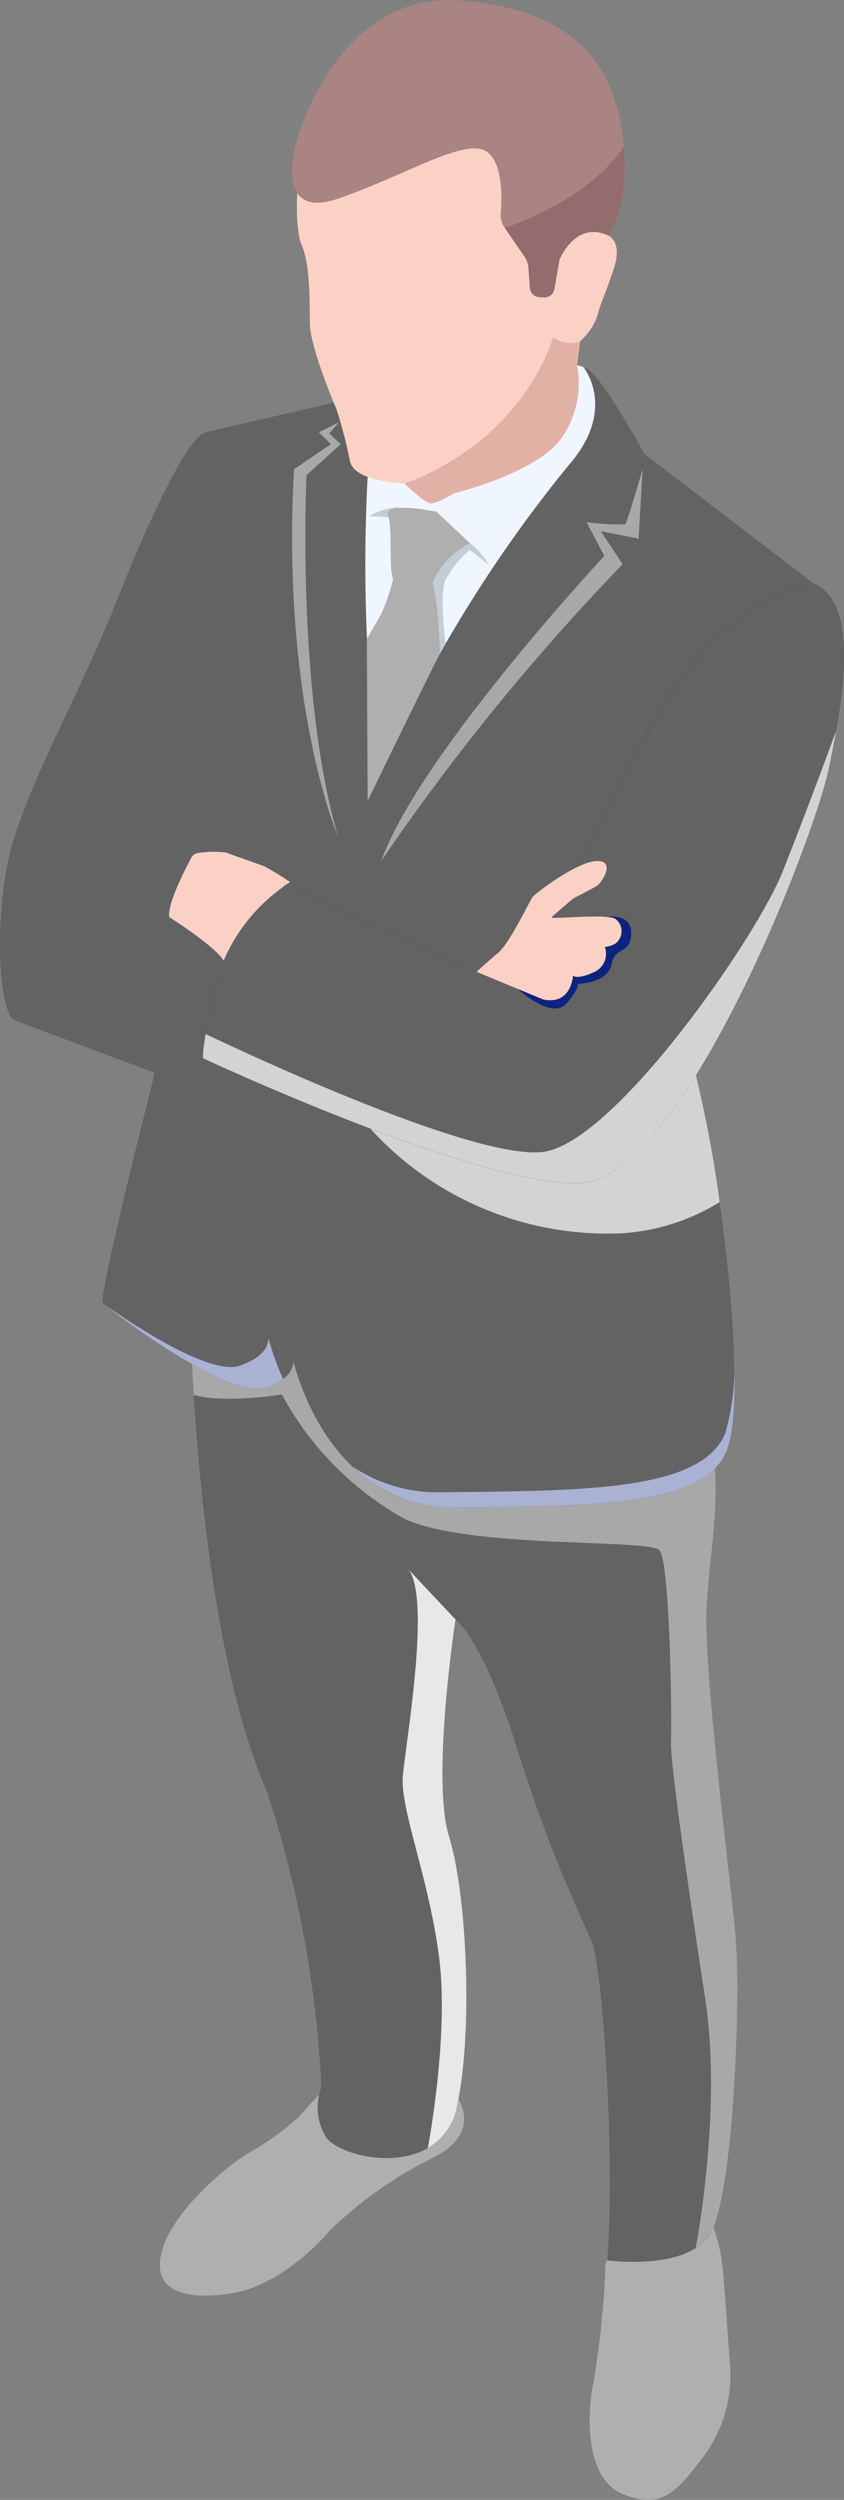 <svg id="Grupo_134732" data-name="Grupo 134732" xmlns="http://www.w3.org/2000/svg" width="67.791" height="200.655" viewBox="0 0 67.791 200.655">
  <rect x="0" y="0" width="67.791" height="200.655" fill="#808080" stroke="none"/>
  <g id="Grupo_134815" data-name="Grupo 134815">
    <path id="Trazado_192114" data-name="Trazado 192114" d="M953.89,195.243s-.839.873-1.709,1.9a23.237,23.237,0,0,1-4.349,3.1c-1.027.638-5.734,4.207-6.718,7.717s2.379,3.979,5.821,3.368,6.657-3.785,7.593-4.931a32.153,32.153,0,0,1,8.417-5.934c4.222-2.188,1.67-5.124,1.67-5.124Z" transform="translate(-928.102 -27.3)" fill="#afafaf"/>
    <path id="Trazado_192115" data-name="Trazado 192115" d="M980.7,204.3a13.107,13.107,0,0,1,.893,3.613c.2,2.032.483,6.438.589,7.727a10.9,10.9,0,0,1-2.122,7.461c-2.268,3.02-3.44,4.212-6.45,3.024s-2.946-6.248-2.413-8.849a72.323,72.323,0,0,0,.973-9.037,1.8,1.8,0,0,1,.173-1Z" transform="translate(-923.554 -25.926)" fill="#afafaf"/>
    <path id="Trazado_192116" data-name="Trazado 192116" d="M943.151,144.676s.637,23.205,6.044,35.521a89.654,89.654,0,0,1,4.385,23.751,4.612,4.612,0,0,0,.373,4.031c1.267,1.806,9.208,3.455,10.519-2.474s.806-17.035-.634-21.665.514-17.391.514-17.391,2.17,1.382,5.015,10.553a119.861,119.861,0,0,0,5.915,15.2c.979,2.534,1.88,18.069,1.259,25.656,0,0,6.429.912,8.292-2.161s2.481-18.973,2.009-24.04-2.59-21.307-2.3-26.332,1.338-9.1.189-14.123-35.074-16.168-35.074-16.168Z" transform="translate(-927.767 -36.436)" fill="#636363"/>
    <path id="Trazado_192117" data-name="Trazado 192117" d="M984.535,164.412c.293-5.024,1.338-9.1.189-14.123-.432-1.887-5.5-4.64-11.649-7.34-10.382-.948-23.551-2.049-24.457-1.911a33.879,33.879,0,0,0-4.745,1.654l-.726,1.076s.039,1.411.179,3.715c2.419.723,7.081-.024,7.081-.024a25.088,25.088,0,0,0,9.732,9.913c5.033,2.5,19.756,1.641,20.6,2.59s1.009,13.653.921,15.269,1.382,11.783,2.757,20.776c1.348,8.847-.7,19.6-.771,19.944a3.657,3.657,0,0,0,1.182-1.164c1.859-3.074,2.481-18.973,2.009-24.04S984.248,169.437,984.535,164.412Z" transform="translate(-927.768 -35.527)" fill="#a8a8a8"/>
    <path id="Trazado_192118" data-name="Trazado 192118" d="M955.448,77.917s-7.527,1.716-10.058,2.31a1.3,1.3,0,0,0-.921.795,30.751,30.751,0,0,0-1.183,16,79.62,79.62,0,0,1,1.16,17.263L940.964,132.4s-4.377,17.257-4,17.729,10.078,7.854,13.109,6.815,2.036-2.755,2.036-2.755,2.454,12.507,13.325,12.387,19.751-.085,21.6-4.479-.506-22.868-2.419-30.176-6.473-21.892-6.473-21.892l15.923-17.622L980.457,82s-3.251-6.041-4.586-6.809-2.035-.115-2.035-.115Z" transform="translate(-928.709 -45.574)" fill="#636363"/>
    <g id="Grupo_134814" data-name="Grupo 134814" transform="translate(8.572 104.833)">
      <path id="Trazado_192119" data-name="Trazado 192119" d="M950.22,143c.01.628-.356,1.562-2.31,2.232-2.11.723-7.282-2.419-10.673-4.785,1.693,1.406,10.02,7.486,12.8,6.537a4.971,4.971,0,0,0,1.365-.682A22.135,22.135,0,0,1,950.22,143Z" transform="translate(-937.236 -140.448)" fill="#aab2d3"/>
      <path id="Trazado_192120" data-name="Trazado 192120" d="M984.309,150.183c-1.948,4.637-11.318,4.6-22.791,4.722a12.264,12.264,0,0,1-7.131-2.056,11.589,11.589,0,0,0,8.408,3.274c10.871-.115,19.752-.085,21.6-4.479.6-1.443.758-4.407.622-7.991A19.207,19.207,0,0,1,984.309,150.183Z" transform="translate(-934.633 -139.962)" fill="#aab2d3"/>
    </g>
    <path id="Trazado_192121" data-name="Trazado 192121" d="M972.793,75.047s2.779,3.364-1.221,7.9a108.141,108.141,0,0,0-10.306,15.077c-2.255,3.908-4.337,5.989-5.519,9.351,0,0-.163-3.99-.324-10.15a133.2,133.2,0,0,1,.033-13.376C955.994,80.719,969.722,73.523,972.793,75.047Z" transform="translate(-925.927 -45.571)" fill="#f0f6ff"/>
    <path id="Trazado_192122" data-name="Trazado 192122" d="M963.122,88.731s-1.425.885-1.915.806a9.439,9.439,0,0,1-2.066-1.6s-3.946-.071-4.377-1.763a36.921,36.921,0,0,0-1.113-4.273c-.4-.879-2.1-5.1-2.116-6.807s.052-4.768-.691-6.388-1.734-17.813,13.9-17.357,10.78,16.7,10.78,16.7,1.142.485.45,2.576-.845,2.3-1.2,3.34a4.632,4.632,0,0,1-1.52,2.544L973,78.432a7.737,7.737,0,0,1-1.2,5.8C969.858,87.1,963.122,88.731,963.122,88.731Z" transform="translate(-926.652 -49.137)" fill="#fcd1c5"/>
    <path id="Trazado_192123" data-name="Trazado 192123" d="M946.051,79.679s-1.667.249-7.078,13.859c-3.02,7.595-7.679,15.46-8.666,21.1s-.438,11.678.678,12.1c1.073.409,20.514,7.682,26.6,9.979a.576.576,0,0,0,.74-.342.7.7,0,0,0,.026-.1l1.677-9.388-12.063-4.661a17.27,17.27,0,0,0-4.457-3.862s2.419-4.457,2.264-5.673.215-13.806-1.2-18.93S946.051,79.679,946.051,79.679Z" transform="translate(-929.794 -44.836)" fill="#636363"/>
    <path id="Trazado_192124" data-name="Trazado 192124" d="M951.32,111.232a24.146,24.146,0,0,0-2.073-1.276c-.413-.16-2.633-.921-3.058-1.107a8.36,8.36,0,0,0-2.256.032.705.705,0,0,0-.553.367c-.513.951-1.943,3.724-1.782,4.781,0,0,4.015,2.534,4.464,3.669l.642.137S949.4,112.066,951.32,111.232Z" transform="translate(-928.004 -40.419)" fill="#fcd1c5"/>
    <path id="Trazado_192125" data-name="Trazado 192125" d="M981.782,125.215c-.461-1.76-1.076-3.941-1.743-6.238L955.609,129.45a25.767,25.767,0,0,0,20.131,8.416,16.862,16.862,0,0,0,7.938-2.508A97.4,97.4,0,0,0,981.782,125.215Z" transform="translate(-925.877 -38.873)" fill="#d3d3d3"/>
    <path id="Trazado_192126" data-name="Trazado 192126" d="M993,90.084s-6.444.888-11.649,9.138a124.679,124.679,0,0,0-9,17.8l-.178,1.075a4.344,4.344,0,0,1-5,3.572,4.3,4.3,0,0,1-1.058-.318c-5.5-2.453-13.637-6.165-15.155-7.278a14,14,0,0,0-6.2,9.048c-1.06,5.068-.79,5.086-.79,5.086s21.694,10.125,30.073,10.026,19-27.642,20.179-33.342S996.688,91.694,993,90.084Z" transform="translate(-927.646 -43.257)" fill="#0d2380"/>
    <path id="Trazado_192127" data-name="Trazado 192127" d="M993,90.084s-6.444.888-11.649,9.138a124.679,124.679,0,0,0-9,17.8l-.178,1.075a4.344,4.344,0,0,1-5,3.572,4.3,4.3,0,0,1-1.058-.318c-5.5-2.453-13.637-6.165-15.155-7.278a14,14,0,0,0-6.2,9.048c-1.06,5.068-.79,5.086-.79,5.086s21.694,10.125,30.073,10.026,19-27.642,20.179-33.342S996.688,91.694,993,90.084Z" transform="translate(-927.646 -43.257)" fill="#636363"/>
    <path id="Trazado_192128" data-name="Trazado 192128" d="M965.9,119.106s2.737,2.559,3.928,1.159.84-1.556.84-1.556,2.461-.023,2.764-1.565,1.511-.728,1.581-2.447-1.992-1.366-1.992-1.366Z" transform="translate(-924.315 -39.735)" fill="#0d2380"/>
    <path id="Trazado_192129" data-name="Trazado 192129" d="M963.029,118.326s.753-.7,1.728-1.521,2.541-4.219,2.8-4.518,3.541-2.81,5.117-2.854.407,1.728.044,1.972-1.9,1.015-1.9,1.015-1.586,1.331-1.766,1.527,4.408-.317,5.136.131a1.242,1.242,0,0,1,.231,1.741,1.2,1.2,0,0,1-.187.2,1.817,1.817,0,0,1-.906.309,1.6,1.6,0,0,1-.86,2.02c-1.382.64-1.693.284-1.693.284s-.115,2.385-2.391,1.913Z" transform="translate(-924.75 -40.322)" fill="#fcd1c5"/>
    <path id="Trazado_192130" data-name="Trazado 192130" d="M950.545,60.716s-2.043,6.5,3.331,4.651S964.111,60.423,965.8,61.6c1.284.9,1.225,3.648,1.123,4.908a1.865,1.865,0,0,0,.323,1.212l1.593,2.315a1.778,1.778,0,0,1,.309.883l.115,1.612a.806.806,0,0,0,.759.75l.366.021a.807.807,0,0,0,.843-.667l.415-2.366s1.267-3.182,3.938-1.931c0,0,1.787-2.4,1.193-7.538S973.88,50.32,963.8,49.47,950.545,60.716,950.545,60.716Z" transform="translate(-926.703 -49.427)" fill="#aa8383"/>
    <path id="Trazado_192131" data-name="Trazado 192131" d="M964.519,89.037l-1.508-1.17a8.094,8.094,0,0,0-1.938,2.388c-.545,1.228,0,5.134,0,5.134l-.461.79-.567-1.037-.477-4.618s.513-3.414.562-3.5,2.908.3,2.908.3A5.891,5.891,0,0,1,964.519,89.037Z" transform="translate(-925.276 -43.724)" fill="#c4ccd6"/>
    <path id="Trazado_192132" data-name="Trazado 192132" d="M957.88,84.778a5.105,5.105,0,0,0-2.337.711s1.69.083,1.958.115S957.88,84.778,957.88,84.778Z" transform="translate(-925.886 -44.063)" fill="#c4ccd6"/>
    <path id="Trazado_192133" data-name="Trazado 192133" d="M960.752,85.136l2.7,2.534a6.145,6.145,0,0,0-3.037,3.215s-2.943.549-3.21-.516.007-3.751-.346-4.942S960.752,85.136,960.752,85.136Z" transform="translate(-925.689 -44.058)" fill="#afafaf"/>
    <path id="Trazado_192134" data-name="Trazado 192134" d="M957.54,89.585a15.074,15.074,0,0,1-1.053,3.127c-.549.914-1.111,1.938-1.111,1.938l.067,12.977s4.773-9.837,5.808-11.83c0,0-.16-4.738-.61-5.634S957.54,89.585,957.54,89.585Z" transform="translate(-925.912 -43.341)" fill="#afafaf"/>
    <path id="Trazado_192135" data-name="Trazado 192135" d="M969.957,72.929C966.821,81.975,958,84.659,958,84.659s1.577,1.532,2.066,1.6,1.916-.806,1.916-.806,6.734-1.635,8.68-4.492a7.738,7.738,0,0,0,1.2-5.8l.26-1.926A2.132,2.132,0,0,1,969.957,72.929Z" transform="translate(-925.513 -45.861)" fill="#e2b1a6"/>
    <path id="Trazado_192136" data-name="Trazado 192136" d="M977.377,82.123s-1.238,4.27-1.4,4.431a19.363,19.363,0,0,1-3.11-.182l1.433,2.715s-14.847,15.923-17.924,24.488a181.437,181.437,0,0,1,19.392-23.82l-1.749-2.649,3.035.593Z" transform="translate(-925.76 -44.465)" fill="#a8a8a8"/>
    <path id="Trazado_192137" data-name="Trazado 192137" d="M953.934,78.85l-.788.9.921.865L951.322,83.1s-.84,17.418,2.513,28.956c0,0-4.552-10.585-3.518-29.429l2.97-2.016-.972-.956Z" transform="translate(-926.703 -44.962)" fill="#a8a8a8"/>
    <path id="Trazado_192138" data-name="Trazado 192138" d="M962.117,162.837a1.122,1.122,0,0,1,.1.082l-3.846-4.094c1.776,2.5-.271,13.969-.483,16.592s2.055,8.047,2.9,14.4-.888,15.4-.894,15.422a4.888,4.888,0,0,0,2.338-3.34c1.313-5.934.806-17.035-.633-21.665S962.117,162.837,962.117,162.837Z" transform="translate(-925.532 -32.827)" fill="#e8e8e8"/>
    <path id="Trazado_192139" data-name="Trazado 192139" d="M974.048,136.672c8.378-.1,19-27.642,20.18-33.342.195-.949.393-1.952.576-2.966-.03.083-2.2,6.032-4.3,11.3-2.108,5.308-13.3,21.405-19.026,22.459-5.161.946-23.726-7.717-27.316-9.429-.326,1.934-.185,1.958-.185,1.958S965.671,136.771,974.048,136.672Z" transform="translate(-927.646 -41.698)" fill="#d3d3d3"/>
    <path id="Trazado_192140" data-name="Trazado 192140" d="M968.135,71.749a.807.807,0,0,0,.843-.667l.415-2.366s1.267-3.182,3.938-1.931c0,0,1.686-2.282,1.231-7.141-2.972,4.462-9.568,6.521-9.568,6.521l1.593,2.315a1.775,1.775,0,0,1,.308.883l.115,1.612a.806.806,0,0,0,.759.75Z" transform="translate(-924.452 -47.876)" fill="#936d6d"/>
  </g>
</svg>

